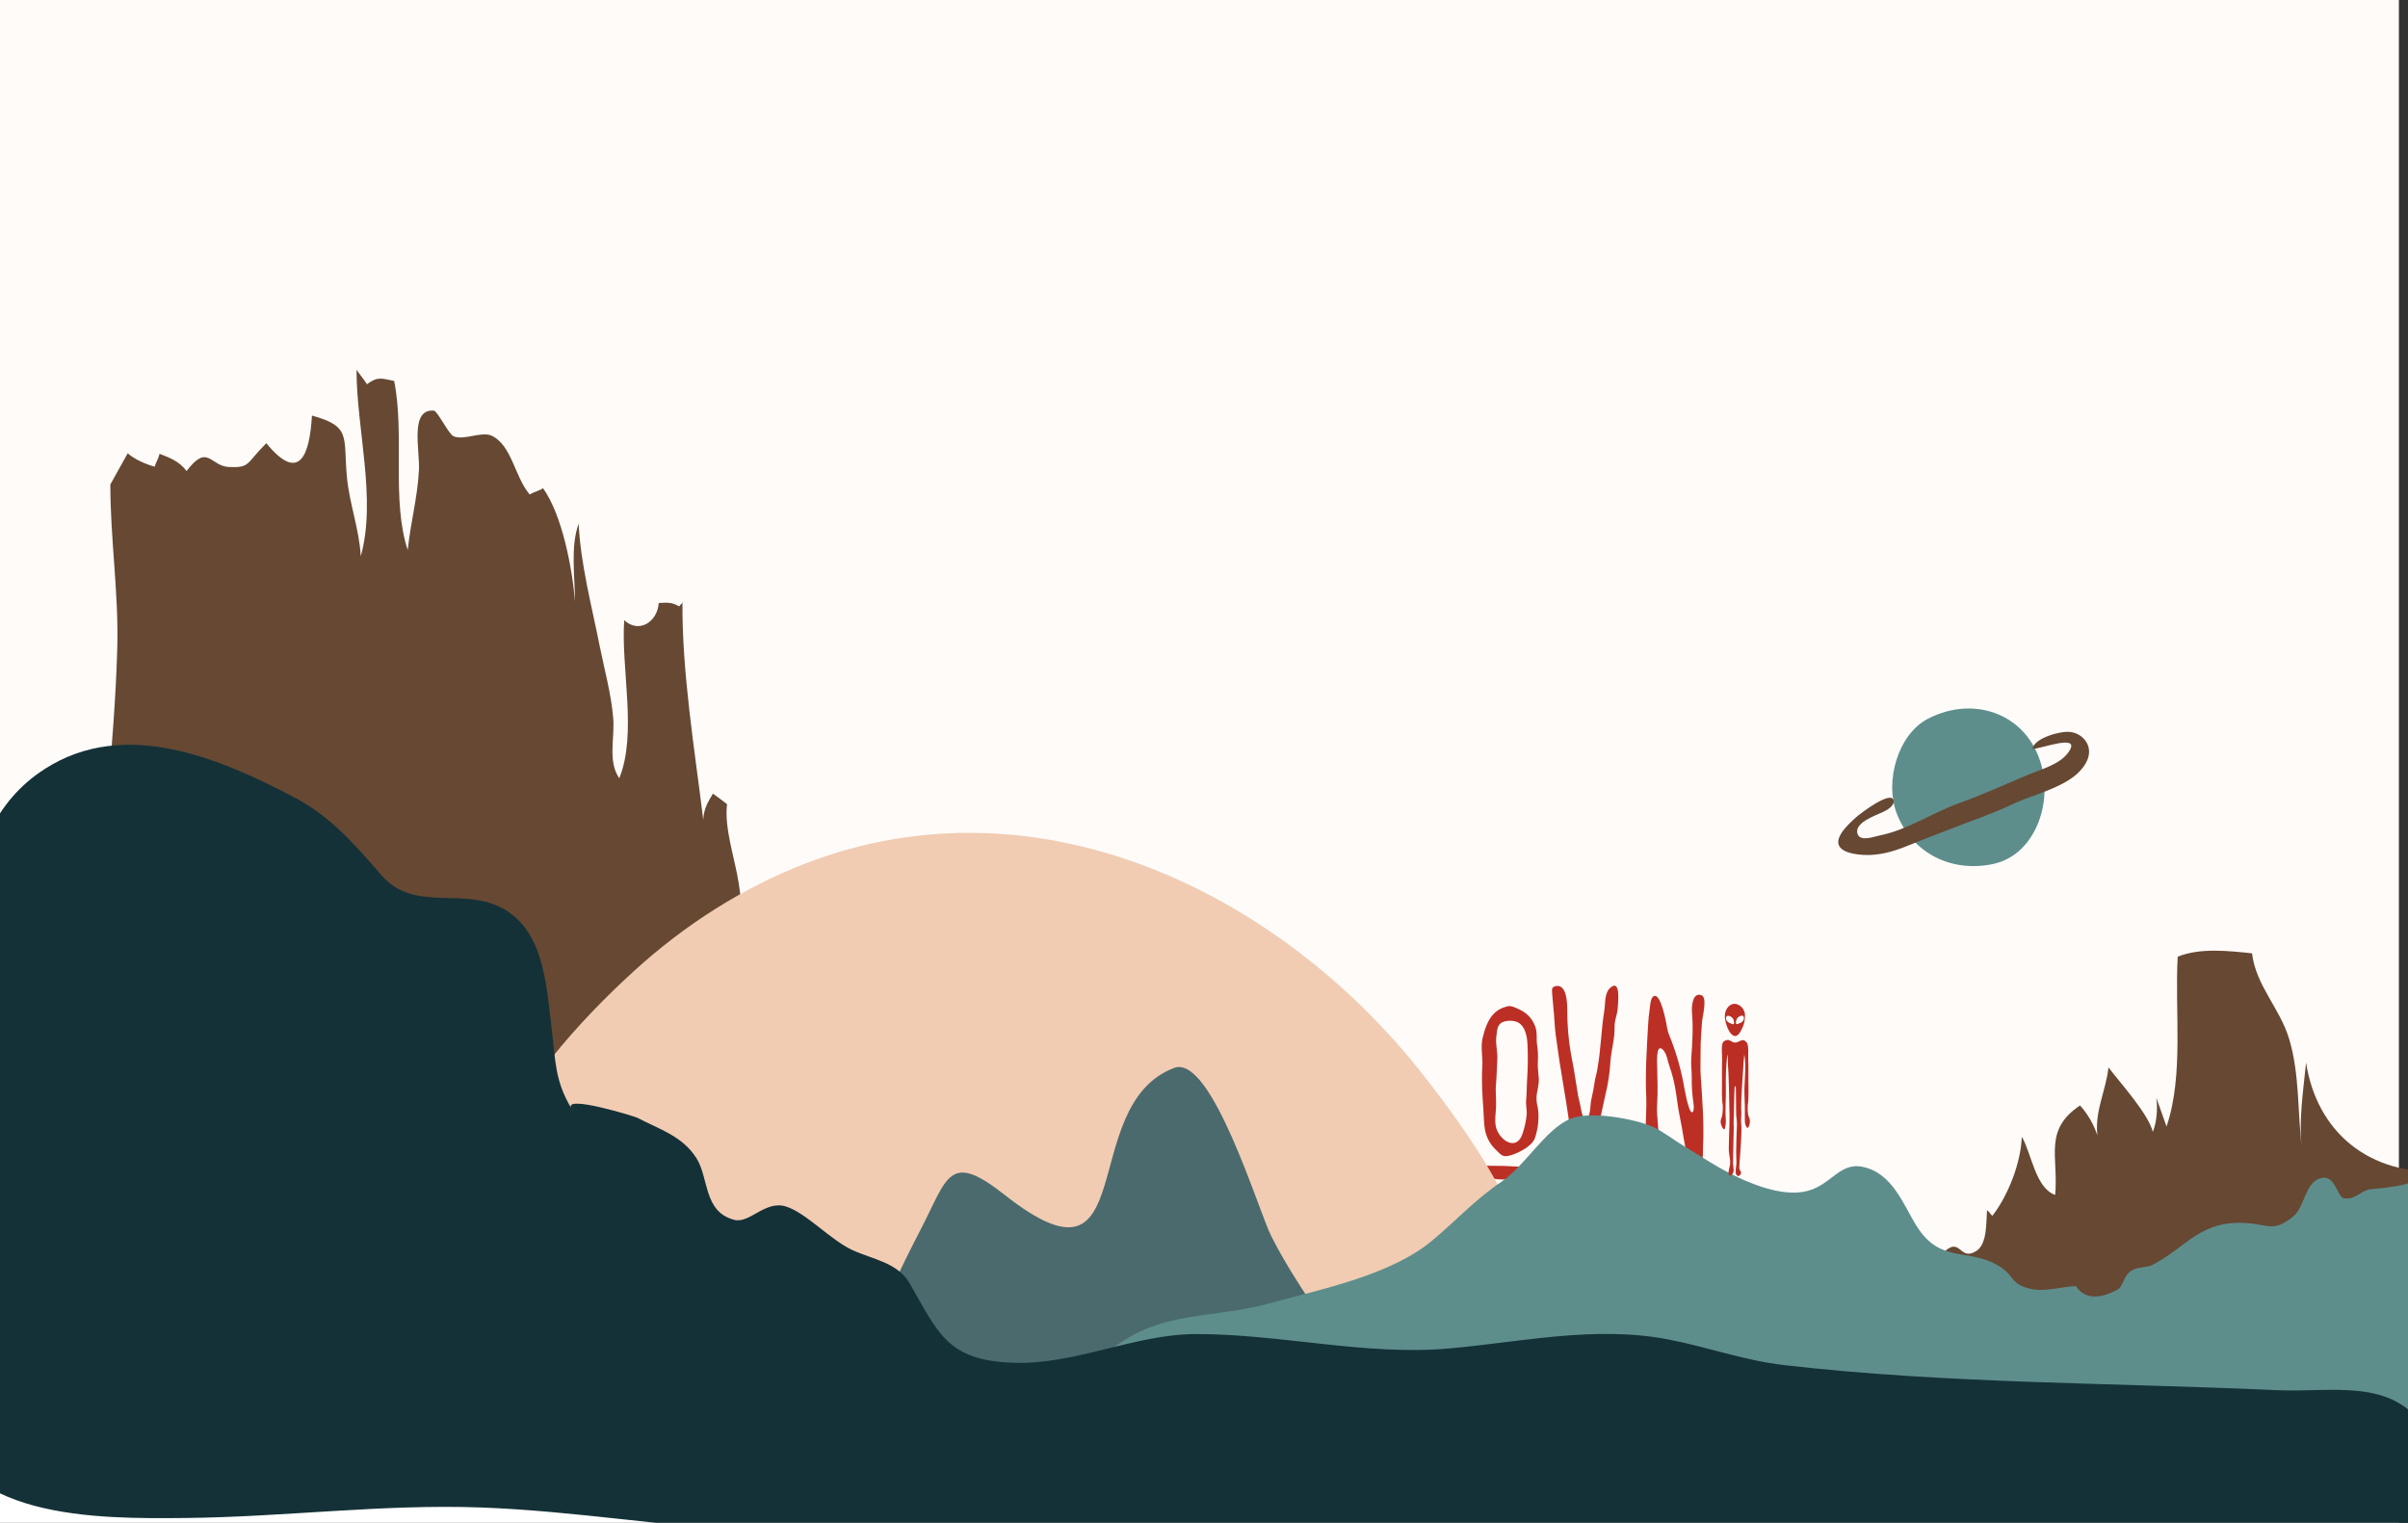 <svg width="1058" height="669" viewBox="0 0 1058 669" fill="none" xmlns="http://www.w3.org/2000/svg">
<rect x="0" y="0" width="1058" height="669" fill="#333333" stroke="none"/>
<g clip-path="url(#clip0)">
<rect width="1060" height="711" transform="translate(-6 -21)" fill="white"/>
<path d="M1054 -21H-6V638H1054V-21Z" fill="#F5AA78" fill-opacity="0.04"/>
<g clip-path="url(#clip1)">
<path d="M701.618 470.841C701.723 470.251 701.828 469.661 701.927 469.101C703.412 460.679 703.529 452.31 704.903 443.835C705.435 440.591 704.838 436.126 707.667 433.808C712.285 429.975 710.876 441.257 710.748 443.151C710.619 445.044 709.912 446.919 709.579 448.824C709.246 450.729 709.468 452.605 709.281 454.492C708.86 458.697 707.767 462.784 707.527 466.972C707.223 471.641 706.509 476.273 705.394 480.814C704.564 484.353 703.88 487.891 703.096 491.466C702.512 494.208 701.623 498.059 701.454 500.772C701.261 503.88 700.361 508.404 696.263 508.398C691.944 508.398 690.886 501.728 690.354 498.596C689.185 491.802 688.314 484.901 687.121 478.066C685.765 470.281 684.569 462.47 683.532 454.634C683.024 450.747 682.948 446.707 682.515 442.75C682.27 440.473 682.135 438.155 681.931 435.885C681.814 434.422 681.931 433.449 683.749 433.172C688.32 432.464 688.589 440.455 688.606 443.345C688.557 449.83 689.083 456.306 690.178 462.696C691.166 467.632 692.043 472.616 692.756 477.576C693.099 480.16 693.597 482.72 694.247 485.243C694.551 486.423 695.036 490.41 696.035 491.177C698.783 493.27 698.777 485.007 698.999 483.899C699.583 481.115 700.209 478.449 700.589 475.583C700.811 473.984 701.331 472.404 701.618 470.841Z" fill="#BC2F25"/>
<path d="M724.133 450.14C724.262 447.893 724.472 445.658 724.805 443.446C725.045 441.901 725.098 438.457 726.559 437.643C729.289 436.133 731.381 446.218 731.715 447.598C732.252 449.833 732.428 452.428 733.31 454.546C736.133 461.387 738.254 468.501 739.641 475.778C739.857 476.922 741.85 489.054 743.51 488.641C744.82 488.311 743.873 483.333 743.756 482.383C743.414 479.422 743.264 476.441 743.306 473.46C743.347 470.617 742.861 467.727 743.078 464.926C743.592 458.167 743.984 451.361 743.399 444.602C743.2 442.243 743.586 435.861 747.491 437.177C750.373 438.156 747.918 446.873 747.806 448.972C747.59 453.018 747.146 457.064 747.193 461.128C747.234 465.097 746.988 469.031 747.257 472.959C747.97 483.274 748.765 493.637 748.245 503.981C748.134 506.134 748.748 512.197 745.515 512.486C743.446 512.669 741.809 509.348 741.353 507.691C739.88 502.306 739.383 496.715 738.179 491.271C737.215 486.925 736.858 482.549 736.058 478.167C735.503 474.888 734.661 471.665 733.544 468.535C732.661 466.176 732.451 462.938 730.581 461.116C727.447 458.055 728.09 467.45 728.12 468.889C728.219 474.309 728.453 479.747 728.085 485.167C727.868 488.34 728.266 491.248 728.459 494.456C728.745 499.458 729.569 505.072 728.862 510.027C728.207 514.662 723.14 511.796 723.017 508.381C722.912 505.733 723.338 503.032 723.274 500.36C723.204 497.57 723.034 494.781 723.151 491.991C723.274 488.682 723.438 485.368 723.303 482.053C722.812 471.502 723.543 460.685 724.133 450.14Z" fill="#BC2F25"/>
</g>
<path d="M673.581 512.485C673.21 512.547 672.834 512.572 672.459 512.561C671.202 512.485 669.939 512.514 668.677 512.514C664.673 512.514 664.001 512.29 659.991 512.196C658.009 512.143 656.022 512.196 654.052 512.137C653.216 512.137 652.111 512.137 651.462 512.803C650.708 513.546 650.942 516.342 651.69 517.032C652.439 517.722 653.444 517.622 654.379 517.687C657.197 517.958 659.552 518.394 662.387 518.023C663.948 517.816 662.159 517.852 663.732 517.852C666.193 517.937 668.658 517.89 671.114 517.71C672.622 517.551 674.762 517.999 675.96 516.772C677.006 515.711 676.819 513.01 675.305 512.496C674.737 512.374 674.15 512.37 673.581 512.485Z" fill="#BC2F25"/>
<path d="M56.114 199.125C59.079 201.835 64.249 204.005 67.954 205.021C68.521 203.1 69.655 201.462 70.083 199.36C74.231 200.95 78.703 202.554 81.972 206.929C91.422 194.563 92.23 204.814 100.677 205.173C110.078 205.567 108.046 203.584 117.018 194.708C131.686 212.625 136.089 199.671 137.063 182.563C154.406 187.34 150.791 191.736 152.409 209.452C153.487 221.238 157.835 232.325 158.505 244.373C165.535 219.247 156.618 188.522 156.646 162.338C156.708 162.815 159.971 166.7 161.215 168.801C166.054 165.186 167.837 166.333 173.173 167.356C177.915 190.72 171.867 219.751 179.159 241.663C180.328 229.754 183.417 218.818 184.067 206.743C184.551 197.68 179.878 179.584 190.613 180.393C192.203 180.51 197.069 190.616 199.226 191.618C203.733 193.692 211.537 189.317 216.057 191.432C224.877 195.579 226.149 209.549 232.75 217.256C233.988 216.358 237.257 215.473 238.612 214.491C247.093 226.394 251.497 250.027 252.623 264.198C252.623 253.352 250.55 240.205 254.234 230.078C255.153 248.106 259.874 265.691 263.379 283.303C265.453 293.706 268.529 304.731 269.42 315.376C270.167 324.245 266.939 334.489 272.095 341.892C280.044 322.344 272.786 293.706 274.259 272.458C280.77 278.52 288.913 273.149 289.418 264.91C293.205 264.73 295.169 264.467 298.369 266.403C299.122 265.297 300.892 264.281 299.855 264.46C299.558 295.096 305.247 329.609 309 360.209C309.207 354.991 311.205 352.164 313.23 348.673C314.191 349.329 318.532 352.509 319.451 353.276C318.104 363.811 322.991 377.532 324.58 388.094C326.855 403.19 328.493 418.881 330.421 434.143C333.38 457.535 343.928 479.868 345.628 503.882C346.527 516.372 356.038 541.208 353.232 552.641C344.439 587.977 258.485 569.797 235.032 569.369C215.062 569.002 194.664 568.055 175.268 564.834C160.565 562.387 155.796 550.457 141.397 546.171C129.031 542.494 110.389 543.945 97.214 545.024C80.472 546.406 68.466 555.489 60.268 540.185C41.77 505.672 43.962 455.212 43.92 417.374C43.879 373.066 50.314 329.035 51.524 284.838C52.215 260.976 48.482 237.005 48.482 212.839" fill="#664833"/>
<path d="M1073.87 514.512C1040.99 516.724 1017.88 497.231 1013.22 466.817C1011.99 479.135 1009.88 492.51 1011.41 504.876C1009.42 488.874 1010.47 472.188 1005.83 456.58C1001.76 442.921 991.196 433.078 989.468 418.804C979.099 417.747 966.761 416.281 956.821 420.284C955.439 443.875 959.586 472.382 951.906 494.895C951.692 494.204 947.669 482.971 947.42 482.266C948.111 487.402 947.524 493.153 945.886 497.266C943.881 489.261 931.653 475.838 926.393 468.925C925.294 479.239 920.338 487.879 921.513 498.787C919.917 493.929 917.328 489.456 913.909 485.653C897.714 496.45 904.523 508.201 902.981 524.95C894.251 521.874 892.682 506.881 888.313 499.374C887.954 510.696 882.389 525.109 875.401 534.108C874.558 533.597 874.019 532.214 873.037 531.731C872.595 537.198 873.196 546.599 868.24 549.633C860.436 554.41 861.708 542.03 852.971 551.133C843.293 561.212 840.667 584.216 837.888 596.416C884.269 616.849 937.003 608.264 986.661 605.824C1005.05 604.925 1023.85 607.579 1041.85 604.04C1054.5 601.559 1065.2 594.556 1076.89 590.672" fill="#664833"/>
<path d="M353.854 379.357C455.845 339.915 562.764 391.799 626.199 473.364C648.035 501.442 699.822 571.028 659.454 604.366C612.747 642.937 559.834 639.08 502.102 646.683C441.613 654.674 379.063 656.36 318.415 649.227C284.766 645.287 236.739 643.739 218.186 610.815C178.613 540.503 228.112 472.638 278.372 426.748C301.044 406.059 326.55 389.912 353.854 379.357Z" fill="#F1CCB2"/>
<path opacity="0.8" d="M603.575 611.976C602.621 639.84 461.202 632.167 438.896 634.586C419.818 636.66 395.307 651.667 377.072 642.819C374.681 601.933 386.204 575.562 404.673 539.826C416.424 517.084 416.991 505.672 441.308 524.847C502.358 572.991 472.338 485.689 515.871 469.154C532.295 462.933 552.811 531.635 558.534 543.012C565.391 556.643 573.866 568.961 582.147 581.514C585.444 586.546 603.761 606.446 603.575 611.976Z" fill="#21515D"/>
<path d="M1063.21 517.561C1058.17 521.017 1048.69 521.77 1041.88 522.399C1037.38 522.835 1035.07 527.114 1030.03 526.471C1026.89 526.07 1026.19 516.607 1020.5 517.416C1012.66 518.535 1012.9 530.362 1007.25 534.696C998.682 541.318 997.196 538.021 987.034 537.33C966.65 535.947 960.581 548.016 945.892 555.613C943.058 557.078 939.561 556.353 936.374 558.281C933.188 560.21 932.745 565.138 930.651 566.355C924.934 569.659 916.64 572.071 912.112 565.021C905.891 565.207 898.868 567.585 892.53 566.279C882.852 564.281 885.617 560.141 877.246 555.585C864.058 548.376 852.487 554.894 842.249 538.851C836.45 529.768 831.611 515.141 818.215 512.584C807.543 510.51 804.322 521.722 792.011 523.644C780.26 525.496 764.866 518.321 755.376 512.943C750.35 510.089 745.201 506.667 740.217 503.729C736.878 501.766 730.263 496.817 726.171 494.999C718.298 491.543 698.522 487.845 689.868 491.543C678.967 496.216 669.995 512.19 659.882 519.04C647.799 527.217 640.148 535.913 629.337 544.94C610.915 560.369 579.9 566.5 556.903 572.811C538.447 577.871 519.632 576.813 502.524 584.216C491.464 589.055 483.377 597.018 473.236 602.499C454.22 612.792 432.336 612.301 414.482 622.725C402.924 629.45 370.367 646.683 368.653 660.507C399.358 667.489 431.749 661.89 462.778 659.622C571.031 651.646 679.091 650.505 787.511 645.874C836.733 643.8 885.88 648.12 934.888 648.583C959.461 648.812 984.055 649.966 1008.61 651.272C1027.61 652.261 1050.59 658.42 1069.01 652.171C1116.71 636.01 1076.9 592.974 1069.62 565.131C1066.25 552.288 1072.17 530.957 1060.17 522.123" fill="#5E8E8C"/>
<path d="M-17.019 398.717C-8.911 374.337 -3.236 352.419 19.914 337.661C54.821 315.417 96.267 332.94 129.232 350.262C145.607 358.868 155.927 371.137 167.726 384.651C180.915 399.754 200.263 391.127 216.624 397.169C239.02 405.464 239.912 432 242.393 452.046C244.128 466.043 243.727 474.718 251.04 486.925C247.322 480.704 278.973 490.492 280.072 491.072C290.129 496.319 299.655 499.056 305.883 508.623C311.571 517.36 308.965 532.415 322.631 535.899C329.384 537.627 336.152 527.265 345.214 530.003C354.082 532.684 364.796 544.698 374.501 549.17C383.487 553.318 394.388 554.617 399.696 563.831C412.373 585.833 416.21 597.66 445.172 598.69C472.49 599.658 498.501 586.068 525.763 586.068C562.792 586.068 600.139 595.662 636.643 592.407C668.44 589.573 700.63 582.308 732.579 588.363C750.24 591.709 766.117 597.667 783.951 599.72C855.742 607.973 928.529 607.42 1000.71 610.738C1024.38 611.817 1051.71 604.89 1065.97 628.406C1087.73 664.267 1060.26 675.997 1028.87 680.483C937.729 693.52 838.489 677.594 746.542 677.532C669.67 677.449 593.856 688.916 517.454 690.23C456.509 691.26 394.989 675.292 333.953 672.645C292.95 670.875 252.63 663.756 211.385 662.262C168.037 660.693 125.243 666.41 82.028 666.873C42.579 667.274 -20.095 667.889 -28.852 619.676C-33.864 591.902 -35.385 562.013 -32.668 533.97C-29.405 500.369 -29.488 453.297 -9.401 424.618" fill="#143138"/>
<path d="M897.548 338.788C892.578 314.381 868.267 304.8 847.088 315.749C833.803 322.627 828.093 343.315 833.264 357.085C839.906 374.863 857.519 383.497 875.802 379.543C893.027 375.81 900.956 355.509 897.548 338.788Z" fill="#5E8E8C"/>
<path d="M816.169 366.43C817.448 369.886 823.386 367.529 826.137 366.969C838.496 364.439 849.072 357.002 860.83 352.813C871.392 349.053 881.221 344.442 891.541 340.184C896.988 337.938 904.82 335.788 908.532 330.859C915.651 321.417 895.765 329.422 893 328.945C893.836 324.106 905.725 320.968 909.658 321.576C911.068 321.744 912.424 322.22 913.63 322.968C914.836 323.717 915.864 324.721 916.64 325.91C920.601 332.505 914.262 339.41 908.974 342.693C901.025 347.636 892.156 349.55 883.917 353.442C875.187 357.589 866.069 360.61 857.097 364.128C850.641 366.658 844.268 369.043 837.881 371.663C831.805 374.158 825.349 375.948 818.727 375.575C812.914 375.25 804.439 373.501 808.925 366.223C810.626 363.458 813.183 361.149 815.568 358.986C816.999 357.693 831.335 346.626 832.012 351.866C832.303 354.105 829.047 355.916 827.347 356.704C824.54 358.087 815.008 361.211 816.031 365.919C816.063 366.093 816.11 366.264 816.169 366.43V366.43Z" fill="#664833"/>
<path d="M768.787 491.84C768.594 491.085 768.202 490.366 768.05 489.611C767.848 488.207 767.799 486.785 767.904 485.37C768.395 483.011 768.208 477.626 768.191 475.214C768.191 472.548 768.249 467.588 768.103 465.447C768.015 464.014 768.547 458.741 767.267 457.78C767.068 457.633 766.887 457.35 766.729 457.296C765.56 456.353 764.298 457.55 763.193 457.886C761.919 458.287 761.352 457.798 760.27 457.208C759.189 456.618 758.517 456.836 757.523 457.432C757.445 457.475 757.371 457.524 757.301 457.58C756.021 458.535 756.716 463.996 756.658 465.43C756.518 467.57 756.611 472.507 756.599 475.196C756.599 477.614 756.412 482.97 756.909 485.352C757.019 486.767 756.974 488.189 756.775 489.593C756.529 491.05 755.676 492.223 756.132 493.774C756.324 494.384 756.569 494.976 756.862 495.544C757.242 496.281 757.769 496.334 757.938 495.485C758.201 494.389 758.317 493.262 758.283 492.135C757.868 486.567 758.423 482.645 758.283 477.98C758.184 474.017 758.312 467.14 759.031 463.236C759.242 464.032 759.16 467.281 759.218 467.859C759.551 471.121 759.803 484.373 759.803 485.618C759.803 485.836 759.803 486.048 759.803 486.261C759.803 487.658 759.902 489.056 759.914 490.46C759.914 491.639 759.873 492.819 759.855 493.999C759.838 495.178 759.505 504.485 759.592 505.641C759.727 507.487 760.305 509.421 760.177 511.273C760.124 512.252 759.008 515.402 759.662 516.163C760.574 517.201 761.621 515.296 761.714 514.435C761.773 513.904 761.568 513.137 761.603 512.53C761.603 512.111 761.439 511.68 761.439 511.256C761.439 510.141 761.48 509.032 761.492 507.917C761.492 506.349 761.761 496.641 761.755 495.066C761.755 494.335 761.626 493.598 761.685 492.872C761.86 490.513 761.924 480.021 762.152 477.656C762.205 477.444 762.296 477.244 762.421 477.066C762.53 477.223 762.609 477.399 762.655 477.585C762.778 478.936 762.731 488.407 762.819 489.764C762.924 491.386 763.286 492.972 763.134 494.636C763.041 495.715 762.801 504.951 762.813 506.042C762.813 507.652 762.906 509.268 762.936 510.884C762.936 511.191 762.86 511.474 762.848 511.81C762.801 512.936 762.48 514.087 762.62 515.213C762.795 516.581 763.97 517.354 764.847 515.767C764.941 515.532 764.972 515.276 764.935 515.025C764.898 514.774 764.795 514.537 764.637 514.34C764.373 513.972 764.215 513.537 764.181 513.084C764.239 511.391 764.35 509.699 764.526 508.024C764.701 506.349 765.303 496.446 765.11 494.653C765.011 493.697 764.97 492.736 764.987 491.775C764.987 490.419 765.174 488.997 765.063 487.647C764.952 486.296 765.104 485.14 765.063 483.854C765.022 482.887 766.174 464.085 766.39 463.212C767.273 467.281 766.542 473.828 766.449 477.957C766.39 480.699 766.577 483.436 766.636 486.178C766.671 487.647 766.636 489.127 766.636 490.584C766.636 491.934 766.513 493.421 767.109 494.671C767.454 495.39 767.846 495.939 768.331 494.942C768.693 494.16 768.873 493.305 768.857 492.442C768.853 492.239 768.83 492.038 768.787 491.84V491.84Z" fill="#BA2E24"/>
<path d="M766.671 445.488C766.554 444.573 766.202 443.704 765.65 442.967C765.099 442.231 764.367 441.652 763.526 441.289C761.059 440.31 759.06 441.955 758.224 444.202C757.47 446.243 757.961 448.419 758.604 450.419C759.119 452.011 760.001 453.957 761.463 454.877C763.275 456.01 764.672 453.397 765.391 451.928C766.372 449.933 766.814 447.711 766.671 445.488V445.488ZM761.731 449.9C761.381 450.118 760.609 449.705 760.276 449.569C759.644 449.368 759.09 448.972 758.692 448.437C758.523 448.168 758.42 447.863 758.39 447.546C758.361 447.229 758.406 446.91 758.522 446.614C758.937 445.983 759.797 446.29 760.434 446.614C760.858 446.834 761.216 447.167 761.467 447.576C761.718 447.986 761.854 448.457 761.86 448.938C761.866 449.204 761.989 449.734 761.731 449.9V449.9ZM765.917 448.384C765.516 448.919 764.961 449.315 764.327 449.516C763.994 449.652 763.222 450.065 762.871 449.846C762.62 449.681 762.737 449.15 762.743 448.897C762.751 448.415 762.888 447.945 763.141 447.535C763.393 447.126 763.75 446.794 764.175 446.573C764.812 446.231 765.671 445.93 766.08 446.573C766.197 446.867 766.243 447.184 766.214 447.498C766.186 447.813 766.084 448.117 765.917 448.384Z" fill="#BA2E24"/>
<path d="M673.89 501.036C672.137 503.926 667.315 506.403 664.258 507.388C660.166 508.715 659.78 507.571 656.893 504.781C654.414 502.314 652.813 499.09 652.339 495.61C651.959 493.092 651.959 490.55 651.79 488.019C651.351 481.532 650.86 475.044 651.281 468.515C651.585 464.239 650.416 460.146 651.433 455.959C652.602 451.093 654.508 445.013 660.23 442.76C662.96 441.686 663.737 441.757 666.414 442.931C670.605 444.753 672.961 446.929 674.493 450.857C675.597 453.694 674.89 456.366 675.369 459.214C675.74 461.643 675.84 464.106 675.667 466.557C675.545 468.975 675.96 471.382 676.094 473.8C676.229 476.112 675.574 478.371 675.217 480.647C674.966 482.5 675.086 484.385 675.568 486.191C676.451 490.432 675.814 496.046 674.335 500.122C674.219 500.441 674.07 500.748 673.89 501.036ZM662.866 501.85C665.251 502.746 667.735 501.938 669.004 497.91C669.864 495.316 670.452 492.637 670.757 489.919C670.974 487.642 670.319 485.525 670.541 483.283C670.869 479.91 670.769 476.542 671.032 473.169C671.324 468.468 671.36 463.754 671.137 459.049C671.038 456.059 670.418 451.972 668.01 449.878C666.163 448.256 663.077 448.138 660.815 448.817C657.617 449.778 657.892 452.562 657.436 455.304C657.296 456.553 657.296 457.813 657.436 459.061C657.576 461.19 658.021 463.325 657.88 465.466C657.629 469.052 657.629 472.656 657.296 476.312C656.974 479.81 657.489 483.295 657.296 486.775C657.15 489.175 656.746 491.977 657.132 494.371C657.588 497.592 660.16 500.841 662.866 501.85Z" fill="#BC2F25"/>
</g>
<defs>
<clipPath id="clip0">
<rect width="1058" height="669" fill="white"/>
</clipPath>
<clipPath id="clip1">
<rect width="99.924" height="76.306" fill="white" transform="translate(654.634 433)"/>
</clipPath>
</defs>
</svg>
